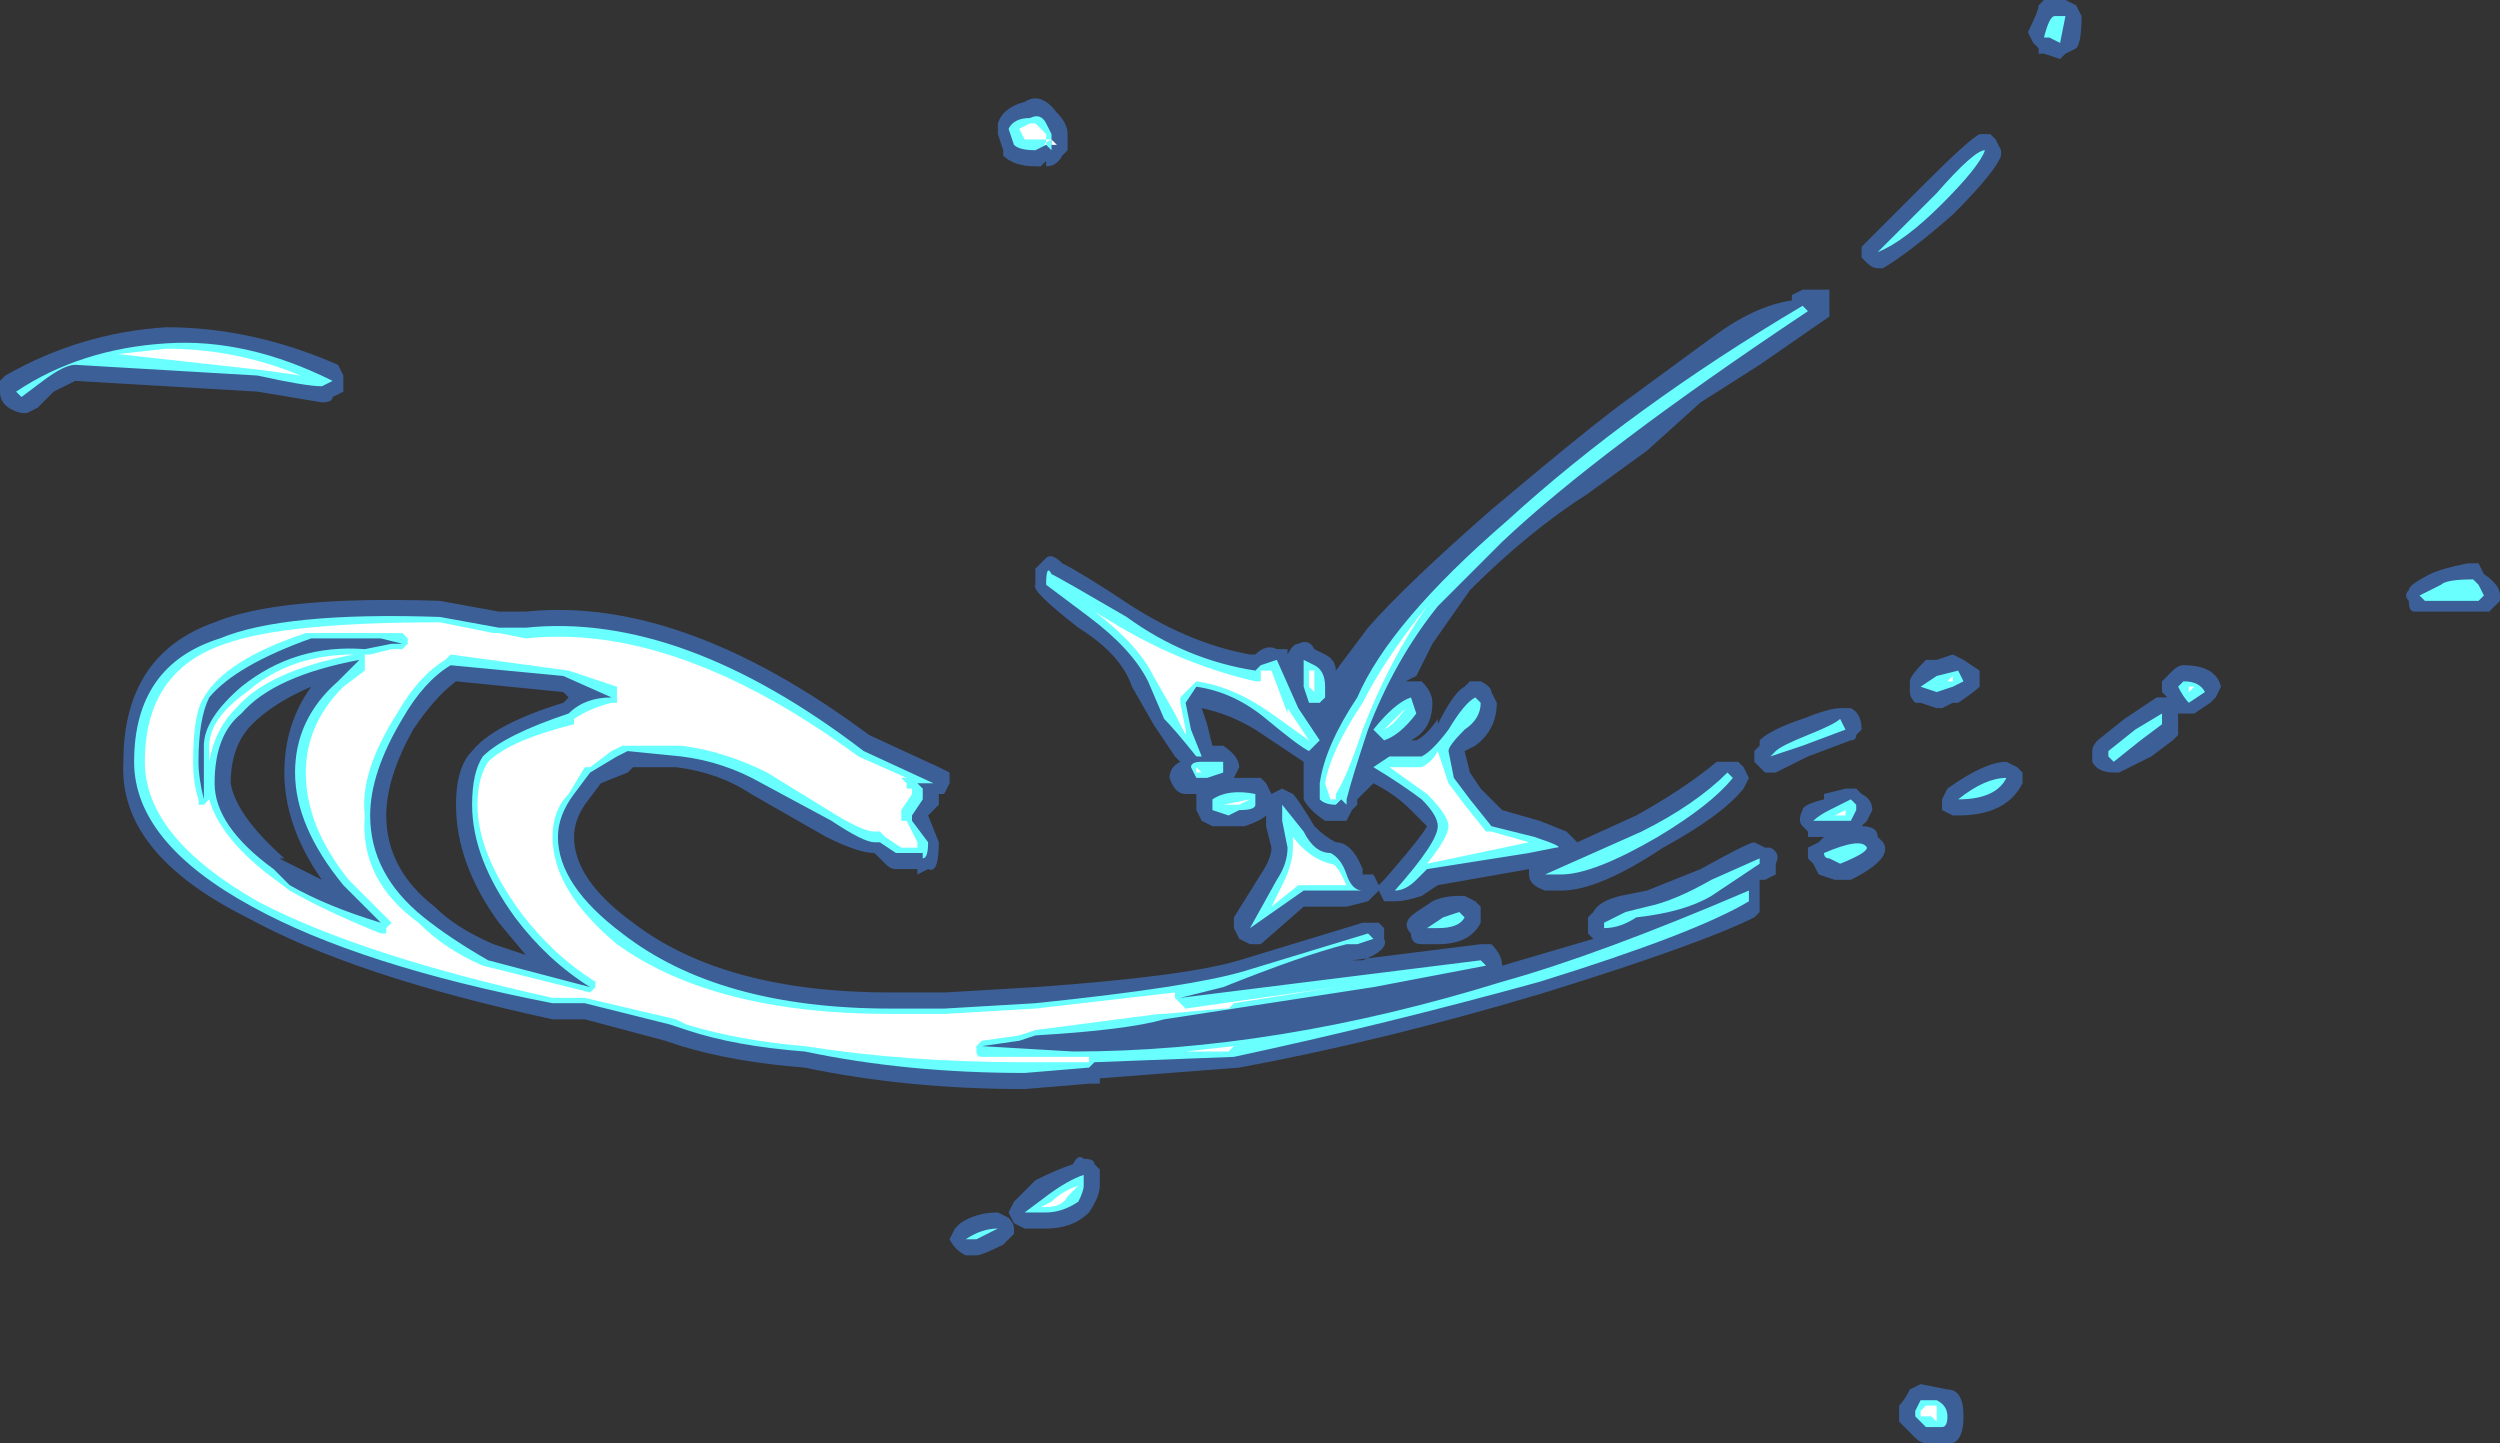 <?xml version="1.0" encoding="UTF-8" standalone="no"?>
<svg xmlns:ffdec="https://www.free-decompiler.com/flash" xmlns:xlink="http://www.w3.org/1999/xlink" ffdec:objectType="shape" height="13.45px" width="23.3px" xmlns="http://www.w3.org/2000/svg">
  <rect width="100%" height="100%" fill="#333333" stroke="none"/>
  <g transform="matrix(1.0, 0.0, 0.0, 1.0, 13.7, 15.4)">
    <path d="M-3.5 -4.55 L-3.45 -4.5 -3.45 -4.35 Q-3.45 -4.25 -3.55 -4.1 -3.7 -3.95 -3.95 -3.95 L-4.15 -3.95 -4.25 -4.0 -4.3 -4.1 -4.25 -4.2 -4.05 -4.4 Q-3.85 -4.5 -3.7 -4.55 -3.65 -4.65 -3.6 -4.6 -3.5 -4.6 -3.5 -4.55 M-4.7 -3.7 Q-4.8 -3.75 -4.85 -3.85 L-4.8 -3.95 -4.75 -4.0 Q-4.6 -4.1 -4.4 -4.1 L-4.3 -4.05 Q-4.25 -4.0 -4.25 -3.95 L-4.25 -3.9 -4.35 -3.8 Q-4.55 -3.7 -4.6 -3.7 L-4.7 -3.7 M-9.45 -7.9 Q-9.45 -8.25 -9.3 -8.4 -9.1 -8.65 -8.45 -8.85 L-8.4 -8.9 -8.45 -8.95 -9.45 -9.05 Q-9.65 -8.9 -9.85 -8.6 -10.1 -8.15 -10.1 -7.8 -10.1 -7.3 -9.65 -6.95 -9.45 -6.75 -9.1 -6.6 L-8.8 -6.5 -9.05 -6.8 Q-9.45 -7.35 -9.45 -7.9 M-10.9 -7.3 L-10.7 -7.2 Q-11.05 -7.7 -11.05 -8.2 -11.05 -8.65 -10.8 -9.0 -11.15 -8.85 -11.35 -8.65 -11.55 -8.45 -11.55 -8.1 -11.5 -7.8 -11.05 -7.4 L-11.1 -7.4 -10.9 -7.3 M-2.0 -8.6 Q-2.25 -8.75 -2.5 -8.8 L-2.45 -8.65 -2.4 -8.45 -2.3 -8.45 Q-2.15 -8.35 -2.15 -8.25 L-2.2 -8.15 -1.95 -8.15 -1.9 -8.1 -1.85 -8.0 -1.75 -8.05 -1.65 -8.0 Q-1.6 -7.95 -1.45 -7.7 -1.35 -7.6 -1.25 -7.55 -1.1 -7.55 -1.0 -7.3 L-1.0 -7.25 -0.9 -7.25 -0.85 -7.15 -0.8 -7.2 Q-0.45 -7.6 -0.4 -7.7 L-0.55 -7.85 Q-0.7 -8.0 -0.9 -8.1 L-1.05 -7.95 -1.05 -7.9 -1.1 -7.85 -1.15 -7.75 -1.35 -7.75 Q-1.5 -7.85 -1.55 -7.95 L-1.55 -8.3 -2.0 -8.6 M-13.65 -11.9 Q-12.95 -12.3 -12.15 -12.35 -11.35 -12.35 -10.55 -12.0 L-10.5 -11.9 -10.5 -11.75 -10.6 -11.7 Q-10.6 -11.65 -10.7 -11.65 L-11.3 -11.75 -13.0 -11.85 -13.2 -11.75 -13.35 -11.6 -13.45 -11.55 -13.5 -11.55 Q-13.7 -11.6 -13.7 -11.75 L-13.7 -11.85 -13.65 -11.9 M-4.4 -14.25 Q-4.35 -14.4 -4.15 -14.45 -4.0 -14.55 -3.85 -14.35 -3.75 -14.25 -3.75 -14.15 L-3.75 -14.0 -3.8 -13.95 Q-3.85 -13.85 -3.95 -13.85 L-3.95 -13.9 -4.0 -13.85 -4.05 -13.85 Q-4.25 -13.85 -4.35 -13.95 L-4.35 -14.0 -4.4 -14.15 -4.4 -14.25 M4.4 -1.95 L4.25 -1.95 Q4.2 -1.95 4.15 -2.0 L4.0 -2.15 4.0 -2.3 Q4.05 -2.35 4.1 -2.45 L4.2 -2.5 4.45 -2.45 Q4.6 -2.45 4.6 -2.2 4.6 -1.9 4.4 -1.95 M0.05 -7.0 L0.1 -6.95 0.1 -6.8 Q0.0 -6.6 -0.3 -6.6 L-0.45 -6.6 Q-0.55 -6.6 -0.55 -6.7 -0.65 -6.8 -0.5 -6.9 L-0.35 -7.0 Q-0.25 -7.05 -0.1 -7.05 L-0.05 -7.05 0.05 -7.0 M5.1 -8.25 L5.15 -8.2 5.15 -8.1 Q5.0 -7.8 4.55 -7.8 L4.5 -7.8 4.4 -7.85 4.4 -7.95 4.45 -8.05 Q4.8 -8.3 5.0 -8.3 L5.1 -8.25 M3.3 -8.0 L3.5 -8.05 3.6 -8.05 3.65 -8.0 Q3.75 -7.95 3.75 -7.85 L3.7 -7.75 3.65 -7.7 Q3.8 -7.7 3.8 -7.6 L3.85 -7.55 Q3.95 -7.4 3.55 -7.2 L3.4 -7.2 3.25 -7.25 3.2 -7.35 3.15 -7.4 3.15 -7.5 3.25 -7.55 3.3 -7.6 Q3.2 -7.6 3.15 -7.6 L3.15 -7.65 3.1 -7.7 Q3.05 -7.75 3.1 -7.85 3.1 -7.9 3.3 -7.95 L3.3 -8.0 M4.75 -9.05 L4.75 -9.0 Q4.7 -8.95 4.55 -8.85 L4.5 -8.85 4.4 -8.8 4.35 -8.8 4.2 -8.85 4.15 -8.85 Q4.1 -8.9 4.1 -8.95 L4.1 -9.05 Q4.1 -9.1 4.25 -9.25 L4.35 -9.25 4.5 -9.3 4.6 -9.25 4.75 -9.15 4.75 -9.05 M1.65 -7.1 L2.15 -7.3 Q2.6 -7.55 2.65 -7.55 L2.75 -7.5 2.8 -7.5 Q2.9 -7.45 2.85 -7.35 L2.85 -7.25 2.75 -7.2 2.7 -7.2 2.7 -6.9 2.65 -6.85 Q2.15 -6.6 0.7 -6.15 -0.8 -5.7 -2.15 -5.45 L-3.45 -5.35 -3.45 -5.3 -3.55 -5.3 -4.15 -5.25 Q-5.25 -5.25 -6.2 -5.45 -6.85 -5.5 -7.35 -5.65 L-7.5 -5.7 -8.25 -5.9 -8.55 -5.9 Q-10.4 -6.3 -11.4 -6.85 -12.6 -7.45 -12.55 -8.3 -12.55 -9.3 -11.7 -9.6 -11.1 -9.85 -9.6 -9.8 L-9.05 -9.7 -8.8 -9.7 Q-7.35 -9.85 -5.6 -8.55 L-4.95 -8.25 -4.85 -8.2 -4.85 -8.1 -4.9 -8.0 -4.95 -8.0 Q-4.95 -7.95 -4.95 -7.9 L-5.05 -7.8 -4.95 -7.55 Q-4.95 -7.25 -5.05 -7.3 L-5.15 -7.25 -5.15 -7.3 -5.35 -7.3 Q-5.4 -7.3 -5.45 -7.35 L-5.55 -7.45 Q-5.7 -7.45 -6.0 -7.6 L-6.7 -8.0 Q-7.0 -8.2 -7.4 -8.25 L-7.8 -8.25 -7.85 -8.2 -8.1 -8.1 -8.25 -7.9 Q-8.35 -7.75 -8.35 -7.6 -8.35 -7.2 -7.8 -6.8 -6.95 -6.15 -5.4 -6.15 L-4.9 -6.15 -4.05 -6.2 Q-2.65 -6.3 -2.15 -6.45 L-1.0 -6.8 -0.85 -6.8 -0.8 -6.75 -0.8 -6.65 Q-0.75 -6.55 -1.0 -6.45 L-1.1 -6.45 0.1 -6.6 0.2 -6.6 Q0.3 -6.5 0.3 -6.4 L1.15 -6.65 1.1 -6.7 1.1 -6.85 1.15 -6.9 Q1.2 -7.0 1.4 -7.05 L1.65 -7.1 M2.7 -8.45 L2.7 -8.5 Q2.8 -8.6 3.1 -8.7 3.35 -8.8 3.45 -8.8 L3.55 -8.8 Q3.65 -8.75 3.65 -8.6 L3.6 -8.55 Q3.6 -8.5 3.55 -8.5 L3.15 -8.35 2.85 -8.2 Q2.8 -8.2 2.75 -8.2 2.7 -8.25 2.65 -8.3 L2.65 -8.4 2.7 -8.45 M3.0 -12.6 L3.0 -12.65 3.1 -12.7 3.35 -12.7 3.35 -12.45 2.7 -12.0 2.15 -11.65 1.65 -11.2 1.1 -10.8 Q0.55 -10.45 0.0 -9.9 L-0.35 -9.4 -0.5 -9.1 -0.6 -9.05 -0.45 -9.05 Q-0.35 -8.95 -0.35 -8.85 -0.35 -8.6 -0.55 -8.5 L-0.5 -8.5 Q-0.4 -8.55 -0.3 -8.7 L-0.3 -8.65 Q-0.15 -8.95 -0.05 -9.0 L0.0 -9.05 0.1 -9.05 Q0.2 -9.0 0.2 -8.95 L0.25 -8.85 Q0.25 -8.6 0.05 -8.45 L-0.05 -8.4 0.0 -8.2 0.1 -8.05 0.3 -7.85 0.65 -7.75 0.9 -7.65 1.0 -7.55 1.55 -7.8 Q2.0 -8.05 2.3 -8.3 L2.5 -8.3 2.55 -8.25 2.6 -8.15 2.55 -8.05 Q2.35 -7.8 1.8 -7.5 1.2 -7.1 0.85 -7.1 L0.7 -7.1 Q0.55 -7.15 0.55 -7.25 L0.55 -7.3 -0.3 -7.15 -0.45 -7.05 Q-0.6 -7.0 -0.7 -7.0 -0.75 -7.0 -0.8 -7.0 L-0.85 -7.1 -0.95 -7.0 -1.15 -6.95 -1.55 -6.95 -1.95 -6.6 Q-2.0 -6.6 -2.05 -6.6 L-2.15 -6.65 -2.2 -6.75 -2.2 -6.85 -1.95 -7.25 Q-1.85 -7.4 -1.85 -7.5 L-1.9 -7.7 -1.9 -7.8 Q-1.95 -7.75 -2.1 -7.7 L-2.4 -7.7 -2.5 -7.75 -2.55 -7.85 -2.55 -8.0 -2.65 -8.0 Q-2.75 -8.0 -2.8 -8.15 -2.8 -8.25 -2.7 -8.3 L-2.75 -8.35 -2.95 -8.65 -3.15 -9.0 Q-3.25 -9.3 -3.65 -9.55 -4.1 -9.9 -4.05 -9.95 L-4.05 -10.1 -3.95 -10.2 Q-3.9 -10.25 -3.8 -10.15 -3.6 -10.05 -3.15 -9.75 -2.6 -9.4 -2.05 -9.3 L-2.0 -9.3 Q-1.9 -9.4 -1.8 -9.35 L-1.7 -9.35 -1.7 -9.3 Q-1.65 -9.4 -1.6 -9.4 -1.5 -9.45 -1.45 -9.35 L-1.35 -9.3 Q-1.25 -9.25 -1.25 -9.15 L-0.95 -9.55 Q-0.6 -9.95 0.2 -10.65 1.15 -11.45 1.5 -11.7 L2.25 -12.25 Q2.65 -12.55 3.0 -12.6 M9.6 -9.8 L9.5 -9.7 8.8 -9.7 Q8.75 -9.7 8.75 -9.8 8.7 -9.85 8.75 -9.9 8.75 -9.95 8.95 -10.05 9.05 -10.1 9.3 -10.15 L9.4 -10.15 9.45 -10.05 9.45 -10.05 Q9.6 -9.95 9.6 -9.85 L9.6 -9.8 M6.45 -8.95 Q6.45 -9.0 6.45 -9.05 L6.55 -9.15 Q6.6 -9.2 6.65 -9.2 6.95 -9.2 7.0 -9.0 L6.95 -8.9 6.9 -8.85 6.75 -8.75 6.7 -8.75 Q6.65 -8.75 6.6 -8.75 L6.6 -8.55 6.55 -8.5 6.35 -8.35 6.05 -8.2 6.0 -8.2 Q5.85 -8.2 5.8 -8.3 L5.8 -8.4 Q5.8 -8.45 5.85 -8.5 L6.1 -8.7 6.4 -8.9 6.5 -8.9 6.45 -8.95 M4.75 -14.15 L4.85 -14.15 4.9 -14.1 4.95 -14.0 4.95 -13.95 Q4.9 -13.8 4.5 -13.4 4.1 -13.05 3.85 -12.9 L3.8 -12.9 Q3.75 -12.9 3.7 -12.95 L3.65 -13.0 Q3.65 -13.05 3.65 -13.1 L4.25 -13.7 Q4.65 -14.1 4.75 -14.15 M5.55 -15.4 L5.65 -15.35 5.7 -15.25 Q5.7 -15.0 5.65 -14.95 L5.55 -14.9 5.5 -14.85 5.35 -14.9 5.3 -14.9 5.3 -14.95 5.25 -15.0 5.2 -15.1 Q5.3 -15.3 5.3 -15.35 L5.35 -15.4 5.55 -15.4" fill="#437edb" fill-opacity="0.6" fill-rule="evenodd" stroke="none"/>
    <path d="M-4.15 -4.1 L-3.95 -4.25 Q-3.75 -4.4 -3.6 -4.45 L-3.6 -4.35 Q-3.6 -4.3 -3.65 -4.2 -3.8 -4.1 -3.95 -4.1 L-4.15 -4.1 M-4.6 -3.85 L-4.7 -3.85 Q-4.55 -3.95 -4.4 -3.95 L-4.6 -3.85 M-0.05 -6.85 Q-0.1 -6.75 -0.3 -6.75 L-0.4 -6.75 -0.25 -6.85 -0.1 -6.9 -0.05 -6.85 M-9.3 -7.9 Q-9.3 -8.2 -9.2 -8.35 -9.0 -8.55 -8.4 -8.75 -8.25 -8.9 -8.0 -8.9 L-8.45 -9.1 -9.5 -9.2 Q-9.75 -9.05 -9.95 -8.7 -10.25 -8.2 -10.25 -7.8 -10.25 -7.25 -9.75 -6.85 -9.5 -6.65 -9.15 -6.45 L-8.2 -6.2 Q-8.6 -6.45 -8.9 -6.85 -9.3 -7.4 -9.3 -7.9 M-10.55 -9.05 L-10.35 -9.25 Q-11.15 -9.1 -11.45 -8.75 -11.7 -8.55 -11.7 -8.1 -11.7 -7.7 -11.15 -7.3 L-11.0 -7.15 Q-10.65 -6.95 -10.15 -6.8 L-10.5 -7.15 Q-10.95 -7.7 -10.95 -8.2 -10.95 -8.7 -10.55 -9.05 M-1.8 -7.2 Q-1.7 -7.35 -1.7 -7.5 L-1.75 -7.75 -1.75 -7.9 -1.55 -7.65 Q-1.45 -7.45 -1.3 -7.45 -1.2 -7.4 -1.15 -7.25 -1.1 -7.1 -1.0 -7.1 L-1.55 -7.1 -2.05 -6.75 -1.8 -7.2 M-2.4 -7.85 L-2.4 -7.95 Q-2.25 -8.05 -2.0 -8.0 L-2.0 -7.9 Q-2.0 -7.85 -2.15 -7.85 L-2.25 -7.8 -2.4 -7.85 M-2.55 -8.15 L-2.6 -8.25 Q-2.6 -8.3 -2.5 -8.3 L-2.3 -8.3 -2.3 -8.2 -2.45 -8.15 -2.55 -8.15 M-1.35 -9.0 L-1.35 -8.9 -1.4 -8.85 -1.5 -8.85 -1.55 -9.0 -1.55 -9.15 Q-1.55 -9.35 -1.55 -9.25 L-1.45 -9.2 Q-1.35 -9.15 -1.35 -9.0 M-0.55 -8.9 L-0.5 -8.75 Q-0.65 -8.55 -0.8 -8.5 L-0.9 -8.6 Q-0.7 -8.85 -0.55 -8.9 M-3.0 -9.05 Q-3.15 -9.35 -3.55 -9.65 L-3.95 -9.95 Q-3.95 -10.15 -3.9 -10.05 -3.8 -10.0 -3.2 -9.65 -2.65 -9.25 -2.0 -9.15 L-1.95 -9.2 -1.8 -9.25 -1.6 -8.8 -1.4 -8.5 -1.5 -8.4 Q-1.6 -8.45 -1.9 -8.7 -2.2 -8.95 -2.55 -9.0 L-2.65 -8.85 -2.6 -8.6 -2.5 -8.35 -2.55 -8.35 Q-2.75 -8.6 -2.85 -8.7 L-3.0 -9.05 M-11.75 -8.9 Q-11.85 -8.7 -11.85 -8.3 -11.85 -8.15 -11.8 -7.95 L-11.8 -8.45 Q-11.8 -8.7 -11.45 -9.0 -10.95 -9.4 -10.3 -9.35 L-10.05 -9.4 -9.95 -9.4 -10.15 -9.45 -10.8 -9.45 Q-11.5 -9.2 -11.75 -8.9 M-13.55 -11.75 Q-12.95 -12.15 -12.15 -12.2 -11.4 -12.25 -10.6 -11.85 L-10.7 -11.8 Q-10.85 -11.8 -11.3 -11.9 L-13.0 -12.0 Q-13.1 -12.0 -13.3 -11.85 L-13.5 -11.7 -13.55 -11.75 M-4.3 -14.2 Q-4.25 -14.3 -4.1 -14.3 -4.0 -14.35 -3.95 -14.25 L-3.9 -14.15 -3.9 -14.0 -3.95 -14.05 -4.05 -14.0 Q-4.2 -14.0 -4.25 -14.05 L-4.3 -14.2 M4.15 -2.2 L4.15 -2.25 4.2 -2.35 4.35 -2.35 Q4.45 -2.3 4.45 -2.2 4.45 -2.1 4.4 -2.1 L4.25 -2.1 4.15 -2.2 M0.1 -6.45 L0.15 -6.4 -0.9 -6.2 -2.85 -5.9 Q-3.2 -5.8 -4.05 -5.75 L-4.2 -5.7 -4.55 -5.65 -3.7 -5.6 Q-1.8 -5.6 0.3 -6.25 1.2 -6.5 2.6 -7.1 L2.6 -7.0 Q2.1 -6.7 0.65 -6.25 -0.8 -5.85 -2.2 -5.55 L-3.5 -5.5 -3.55 -5.45 -4.15 -5.4 Q-5.25 -5.4 -6.2 -5.6 -6.85 -5.65 -7.3 -5.8 L-7.45 -5.85 -8.25 -6.05 -8.55 -6.05 Q-10.35 -6.4 -11.35 -6.95 -12.45 -7.55 -12.45 -8.3 -12.45 -9.2 -11.65 -9.45 -11.05 -9.7 -9.6 -9.65 L-9.05 -9.55 -8.8 -9.55 Q-7.35 -9.7 -5.65 -8.4 L-5.0 -8.1 -5.15 -8.1 -5.1 -8.05 -5.1 -7.95 -5.2 -7.8 -5.2 -7.75 -5.05 -7.55 Q-5.05 -7.4 -5.1 -7.4 L-5.1 -7.45 -5.35 -7.45 -5.5 -7.55 -5.55 -7.55 Q-5.65 -7.55 -5.95 -7.75 L-6.6 -8.1 Q-6.95 -8.3 -7.35 -8.35 L-7.85 -8.4 -7.95 -8.35 -8.2 -8.2 -8.35 -8.0 Q-8.5 -7.8 -8.5 -7.6 -8.5 -7.15 -7.9 -6.7 -7.0 -6.0 -5.4 -6.0 L-4.9 -6.0 -4.05 -6.05 Q-2.6 -6.2 -2.1 -6.35 L-0.95 -6.7 -0.9 -6.65 -1.05 -6.6 -1.15 -6.6 Q-1.55 -6.5 -2.3 -6.2 L-2.7 -6.1 0.1 -6.45 M5.0 -8.15 Q4.9 -7.95 4.55 -7.95 4.8 -8.15 5.0 -8.15 M3.35 -7.4 Q3.3 -7.4 3.3 -7.45 3.65 -7.6 3.7 -7.5 3.7 -7.45 3.45 -7.35 L3.35 -7.4 M3.55 -7.75 L3.2 -7.75 Q3.25 -7.8 3.35 -7.85 3.45 -7.9 3.55 -7.95 L3.6 -7.9 3.6 -7.85 3.55 -7.75 M4.6 -9.05 L4.5 -9.0 4.35 -8.95 4.2 -9.0 4.35 -9.1 4.55 -9.15 4.6 -9.05 M2.8 -8.35 L2.85 -8.4 Q2.9 -8.45 3.15 -8.55 3.4 -8.65 3.45 -8.7 L3.5 -8.6 3.1 -8.45 2.8 -8.35 M2.7 -7.4 L2.7 -7.35 2.25 -7.05 Q2.0 -6.9 1.55 -6.85 1.4 -6.75 1.25 -6.75 L1.25 -6.8 1.45 -6.9 1.65 -6.95 Q1.9 -7.0 2.25 -7.2 L2.7 -7.4 M0.85 -7.25 L0.7 -7.25 1.6 -7.65 Q2.1 -7.9 2.4 -8.2 L2.45 -8.15 Q2.25 -7.9 1.75 -7.6 1.15 -7.25 0.85 -7.25 M0.05 -8.9 L0.1 -8.85 Q0.1 -8.7 -0.05 -8.6 -0.2 -8.45 -0.2 -8.4 L-0.15 -8.15 0.0 -7.95 0.2 -7.7 0.6 -7.6 Q0.9 -7.5 0.8 -7.5 L0.55 -7.45 -0.4 -7.3 -0.5 -7.2 Q-0.6 -7.1 -0.7 -7.1 -0.3 -7.55 -0.3 -7.7 -0.3 -7.8 -0.45 -7.95 -0.65 -8.1 -0.9 -8.25 L-0.75 -8.35 -0.45 -8.35 Q-0.35 -8.4 -0.2 -8.6 -0.05 -8.85 0.05 -8.9 M3.8 -13.05 L4.35 -13.6 Q4.7 -14.0 4.8 -14.0 4.75 -13.85 4.4 -13.5 4.05 -13.15 3.8 -13.05 M3.1 -12.55 L3.15 -12.5 Q1.2 -11.2 0.3 -10.35 L-0.3 -9.75 Q-0.7 -9.25 -0.95 -8.6 -1.1 -8.15 -1.15 -7.95 L-1.15 -7.9 -1.2 -7.95 -1.25 -7.9 Q-1.35 -7.9 -1.4 -7.95 L-1.4 -8.1 Q-1.35 -8.45 -1.05 -8.9 -0.75 -9.6 0.35 -10.55 1.5 -11.6 3.1 -12.55 M9.05 -9.95 Q9.1 -10.0 9.35 -10.0 L9.4 -9.95 9.45 -9.85 9.4 -9.8 8.9 -9.8 8.85 -9.85 9.05 -9.95 M6.2 -8.6 L6.45 -8.75 6.45 -8.65 6.25 -8.5 6.0 -8.3 5.95 -8.35 5.95 -8.4 6.2 -8.6 M6.85 -8.95 L6.7 -8.85 Q6.65 -8.9 6.6 -9.0 L6.65 -9.05 Q6.8 -9.05 6.85 -8.95 M5.45 -15.25 L5.55 -15.25 5.5 -15.0 5.4 -15.05 5.35 -15.05 Q5.4 -15.25 5.45 -15.25" fill="#69ffff" fill-rule="evenodd" stroke="none"/>
    <path d="M5.45 -15.1 L5.45 -15.1 M6.75 -9.0 L6.7 -8.95 6.7 -9.0 6.75 -9.0 M9.3 -9.9 L9.3 -9.9 M0.55 -7.55 L-0.4 -7.35 Q-0.2 -7.6 -0.2 -7.7 -0.2 -7.8 -0.4 -8.0 L-0.75 -8.25 -0.45 -8.25 Q-0.35 -8.3 -0.3 -8.4 L-0.2 -8.1 -0.05 -7.9 0.15 -7.65 0.2 -7.65 0.55 -7.55 M4.45 -9.05 L4.45 -9.05 4.5 -9.1 4.5 -9.05 4.45 -9.05 M3.45 -7.4 L3.45 -7.4 M3.5 -7.8 L3.4 -7.8 3.5 -7.85 3.5 -7.8 M4.2 -2.2 L4.2 -2.25 4.25 -2.3 4.35 -2.3 4.35 -2.15 4.3 -2.2 4.2 -2.2 M-4.0 -14.2 L-3.95 -14.15 -3.95 -14.1 -3.9 -14.1 -3.85 -14.05 -3.9 -14.05 -3.9 -14.1 Q-4.0 -14.05 -3.95 -14.05 L-3.95 -14.1 -4.15 -14.1 -4.2 -14.2 -4.1 -14.25 -4.05 -14.25 -4.0 -14.2 M-12.15 -12.15 Q-11.5 -12.15 -10.9 -11.9 L-11.25 -11.95 -12.6 -12.1 -12.15 -12.15 M-11.75 -7.95 Q-11.65 -7.6 -11.2 -7.25 L-11.0 -7.1 Q-10.65 -6.9 -10.15 -6.7 L-10.1 -6.7 -10.1 -6.75 -10.05 -6.8 -10.45 -7.2 Q-10.85 -7.7 -10.85 -8.2 -10.85 -8.65 -10.5 -9.0 L-10.3 -9.15 -10.3 -9.3 -10.25 -9.3 -10.05 -9.35 -9.95 -9.35 -9.9 -9.4 -9.9 -9.45 -9.95 -9.5 -10.85 -9.5 Q-11.6 -9.25 -11.8 -8.9 -11.9 -8.75 -11.9 -8.3 -11.9 -8.1 -11.85 -7.95 L-11.85 -7.9 -11.8 -7.9 -11.75 -7.95 M-11.75 -8.45 Q-11.75 -8.7 -11.4 -8.95 -11.0 -9.3 -10.4 -9.3 -11.2 -9.15 -11.5 -8.8 -11.7 -8.6 -11.75 -8.3 L-11.75 -8.45 M-11.6 -9.4 Q-11.05 -9.6 -9.6 -9.6 L-9.1 -9.5 -9.05 -9.5 -8.8 -9.45 Q-7.4 -9.6 -5.7 -8.35 L-5.25 -8.15 -5.3 -8.15 -5.25 -8.1 -5.25 -8.05 -5.2 -8.05 -5.2 -8.0 -5.3 -7.85 -5.3 -7.75 -5.25 -7.75 -5.15 -7.55 -5.15 -7.5 -5.3 -7.5 -5.45 -7.6 -5.5 -7.65 -5.55 -7.65 Q-5.65 -7.65 -5.9 -7.8 L-6.55 -8.2 Q-6.95 -8.4 -7.35 -8.45 L-7.9 -8.45 -8.0 -8.4 -8.2 -8.25 -8.25 -8.25 -8.4 -8.0 Q-8.55 -7.85 -8.55 -7.6 -8.55 -7.1 -7.95 -6.6 -7.05 -5.95 -5.4 -5.95 L-4.9 -5.95 -4.05 -6.0 -2.75 -6.15 -2.75 -6.1 -2.65 -6.0 -1.25 -6.2 -2.2 -6.05 -2.25 -6.0 -2.3 -6.0 -2.85 -5.95 -2.9 -5.95 -4.05 -5.8 -4.2 -5.75 -4.55 -5.7 -4.6 -5.65 -4.6 -5.6 Q-4.6 -5.55 -4.55 -5.55 L-3.55 -5.55 -3.55 -5.5 -4.15 -5.5 Q-5.25 -5.5 -6.2 -5.65 -6.8 -5.7 -7.3 -5.85 L-7.4 -5.9 -8.25 -6.1 -8.55 -6.1 Q-10.35 -6.5 -11.3 -7.0 -12.35 -7.6 -12.35 -8.3 -12.35 -9.15 -11.6 -9.4 M-3.5 -9.7 L-3.25 -9.55 Q-2.65 -9.2 -2.0 -9.05 L-1.95 -9.05 -1.95 -9.15 -1.85 -9.15 -1.7 -8.75 -1.7 -8.8 -1.5 -8.5 -1.85 -8.75 Q-2.2 -9.0 -2.55 -9.05 L-2.7 -8.9 -2.7 -8.85 -2.65 -8.6 -2.65 -8.55 -2.75 -8.75 -2.95 -9.1 Q-3.1 -9.4 -3.5 -9.7 M-1.45 -8.9 L-1.45 -8.9 -1.45 -8.95 -1.5 -9.0 -1.5 -9.15 -1.45 -9.15 Q-1.45 -9.1 -1.45 -9.0 L-1.45 -8.9 M-1.0 -8.85 Q-0.8 -9.25 -0.4 -9.75 -0.75 -9.25 -1.0 -8.6 -1.15 -8.15 -1.25 -8.0 L-1.25 -7.95 -1.3 -7.95 -1.35 -8.1 Q-1.3 -8.4 -1.0 -8.85 M-2.45 -8.2 L-2.55 -8.2 -2.55 -8.25 -2.5 -8.2 -2.45 -8.2 M-2.3 -7.9 L-2.05 -7.95 -2.15 -7.9 -2.3 -7.9 M-1.65 -7.65 L-1.65 -7.6 Q-1.5 -7.4 -1.3 -7.35 -1.25 -7.35 -1.2 -7.25 L-1.15 -7.15 -1.6 -7.15 -1.85 -6.95 -1.75 -7.15 Q-1.65 -7.35 -1.65 -7.5 L-1.65 -7.65 M-0.55 -8.8 L-0.6 -8.8 Q-0.7 -8.65 -0.8 -8.6 L-0.6 -8.8 -0.55 -8.8 M-9.55 -9.25 Q-9.8 -9.1 -10.0 -8.75 -10.35 -8.2 -10.3 -7.8 -10.35 -7.2 -9.8 -6.8 -9.55 -6.55 -9.2 -6.4 L-8.2 -6.15 -8.15 -6.2 -8.15 -6.25 Q-8.55 -6.5 -8.85 -6.9 -9.25 -7.45 -9.25 -7.9 -9.25 -8.15 -9.15 -8.3 -8.95 -8.5 -8.35 -8.65 L-8.35 -8.7 Q-8.2 -8.8 -8.0 -8.85 L-7.95 -8.85 -7.95 -9.0 -8.4 -9.15 -9.5 -9.3 -9.55 -9.25 M-2.25 -5.6 L-2.65 -5.6 -2.2 -5.65 -2.25 -5.6 M-3.65 -4.35 L-3.75 -4.25 Q-3.8 -4.15 -3.95 -4.15 L-4.0 -4.15 -3.9 -4.2 Q-3.8 -4.3 -3.65 -4.35" fill="#ffffff" fill-rule="evenodd" stroke="none"/>
  </g>
</svg>
